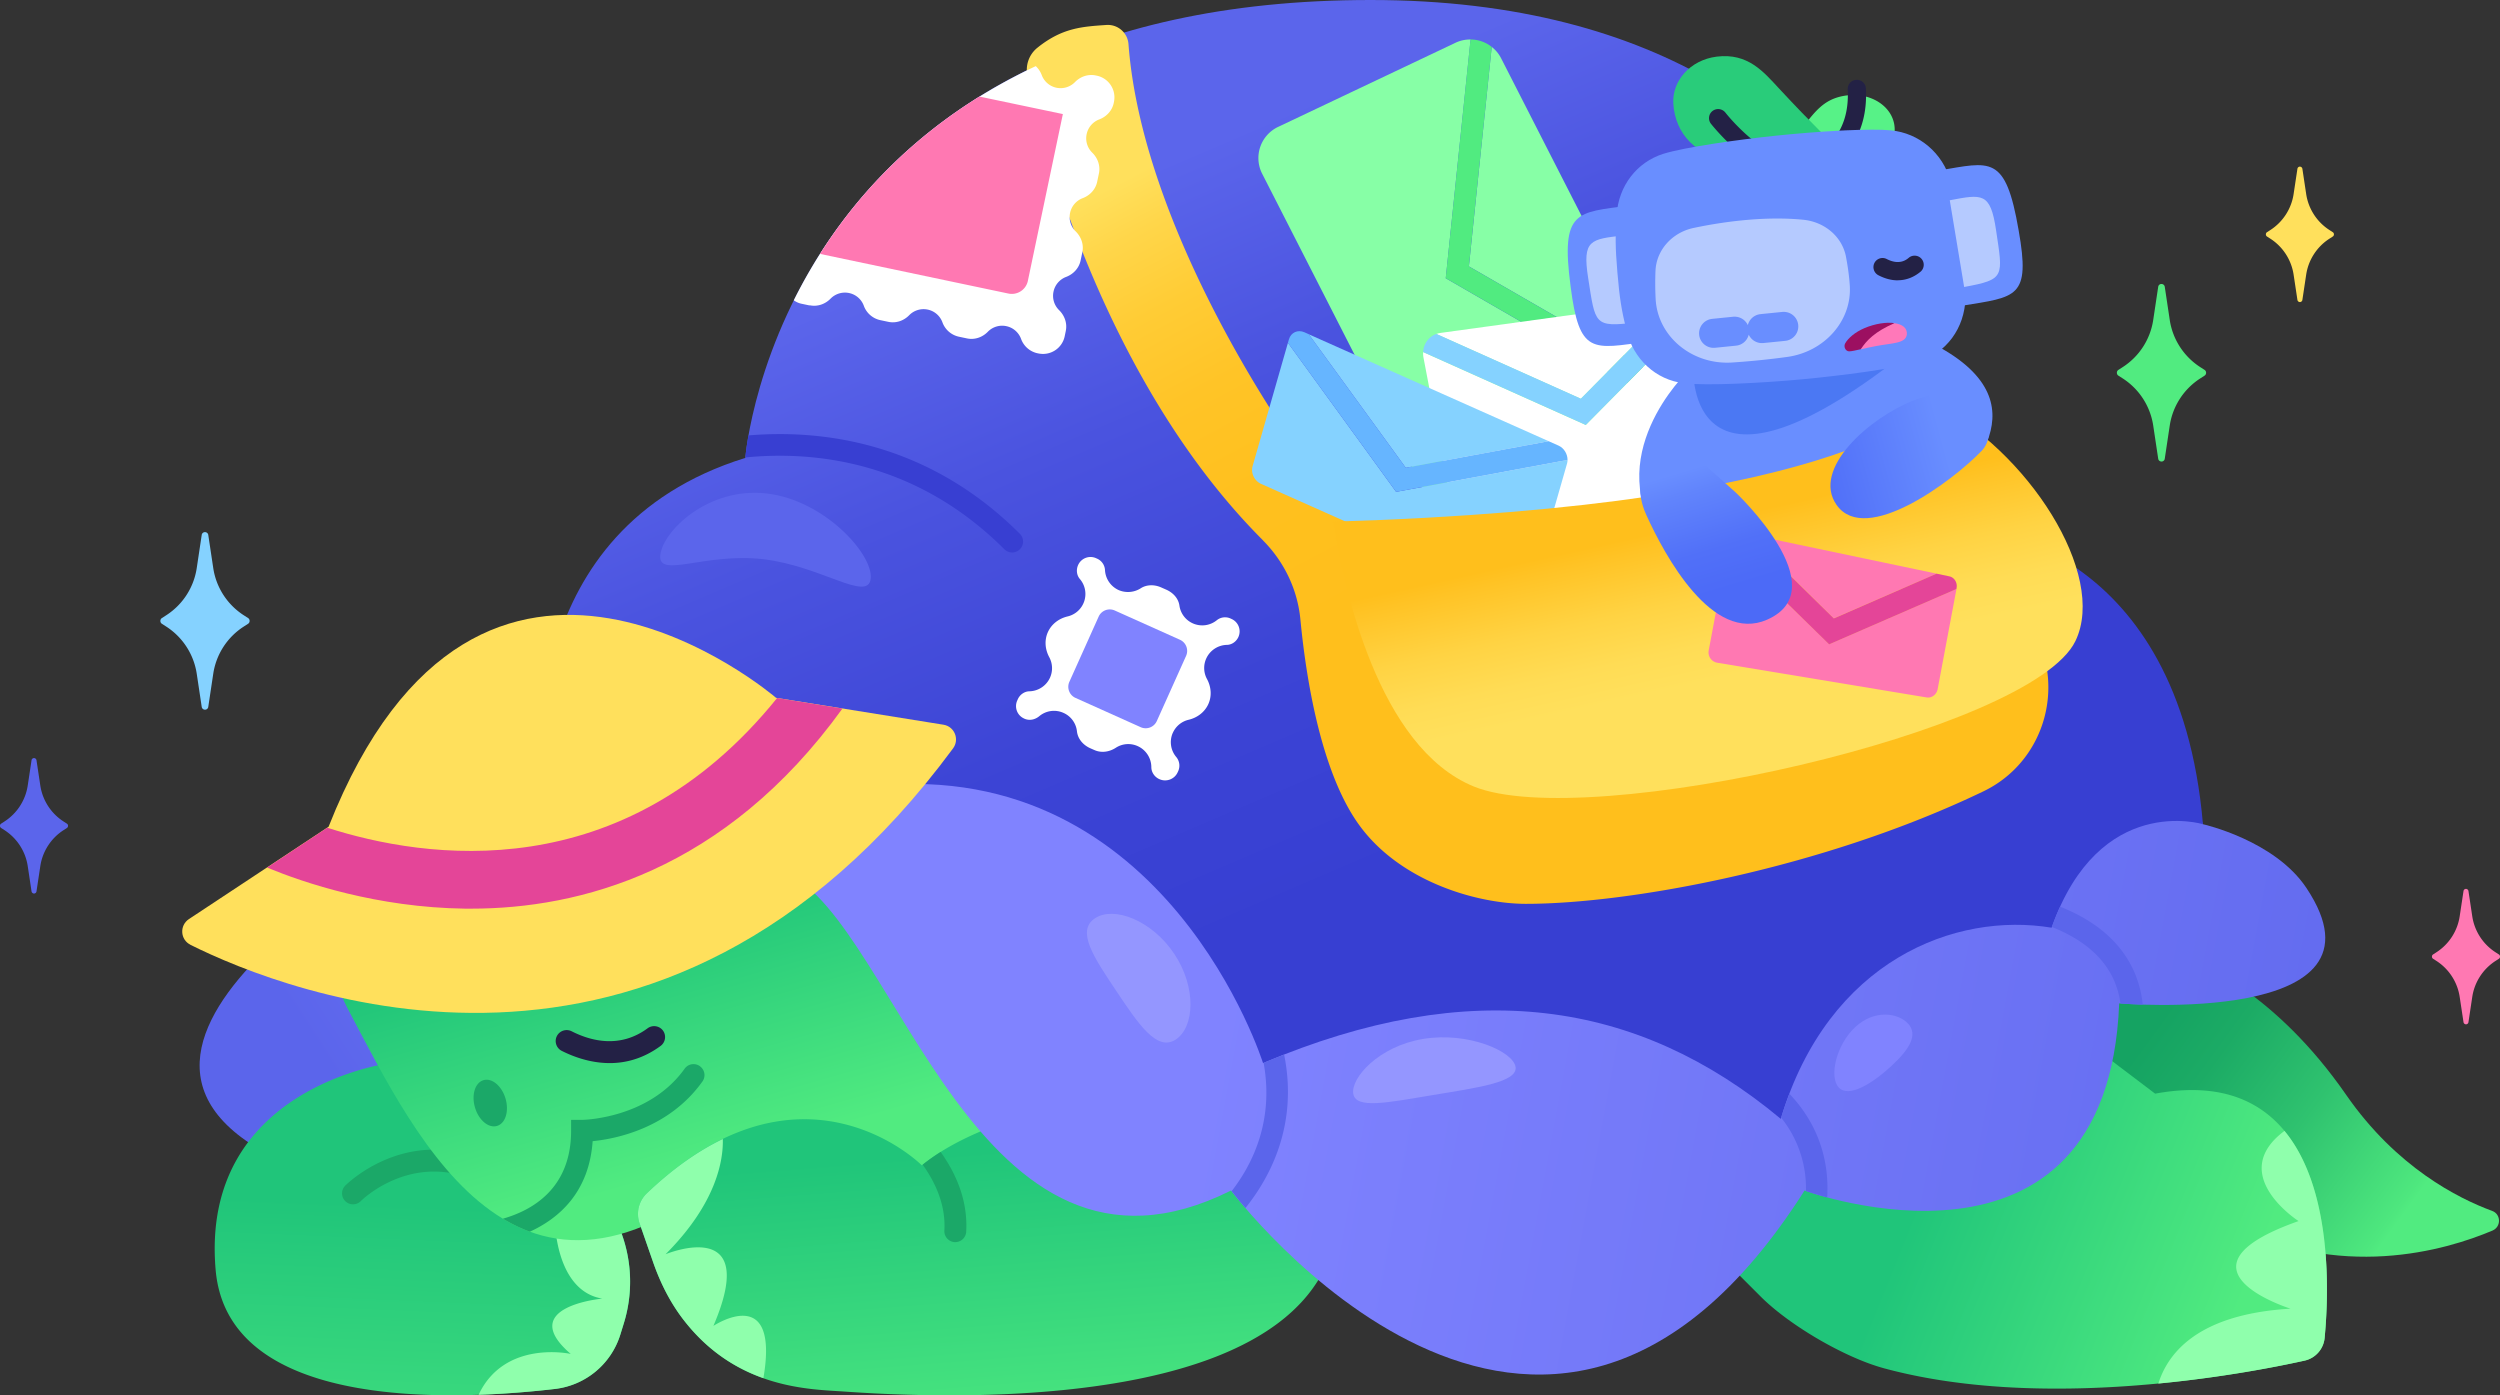 <svg xmlns="http://www.w3.org/2000/svg" width="215" height="120" fill="none">
  <rect width="100%" height="100%" fill="#333333" stroke="none"/>
  <g clip-path="url(#a)">
    <path fill="#85D2FF"
      d="M20.963 52.912a5.868 5.868 0 0 1-2.624-4.06l-.427-2.844a.285.285 0 0 0-.282-.245.28.28 0 0 0-.283.245l-.427 2.843a5.856 5.856 0 0 1-2.624 4.061l-.37.239a.284.284 0 0 0-.133.238v.019c0 .094.05.188.132.238l.37.239a5.868 5.868 0 0 1 2.625 4.06l.427 2.844a.285.285 0 0 0 .282.245.28.28 0 0 0 .283-.245l.427-2.843a5.855 5.855 0 0 1 2.624-4.061l.37-.239a.284.284 0 0 0 .133-.238v-.019a.284.284 0 0 0-.132-.238l-.37-.239Z" />
    <path fill="#5B65EB"
      d="M5.468 70.65a4.475 4.475 0 0 1-2.002-3.1l-.327-2.166a.221.221 0 0 0-.213-.189c-.107 0-.201.082-.214.189l-.326 2.165a4.475 4.475 0 0 1-2.003 3.1l-.283.183a.21.21 0 0 0-.1.182v.012a.21.21 0 0 0 .1.182l.283.183a4.475 4.475 0 0 1 2.003 3.1l.326 2.166a.221.221 0 0 0 .214.188c.106 0 .2-.082.213-.188l.327-2.166a4.475 4.475 0 0 1 2.002-3.1l.283-.183a.21.21 0 0 0 .1-.182v-.012a.21.21 0 0 0-.1-.182l-.283-.182Z" />
    <path fill="#51EB80"
      d="M189.221 31.572a5.867 5.867 0 0 1-2.624-4.061l-.427-2.844a.285.285 0 0 0-.282-.245.28.28 0 0 0-.283.245l-.427 2.843a5.854 5.854 0 0 1-2.624 4.061l-.371.239a.285.285 0 0 0-.131.238v.02c0 .093.05.188.131.238l.371.238a5.867 5.867 0 0 1 2.624 4.061l.427 2.844a.285.285 0 0 0 .283.244.28.28 0 0 0 .282-.244l.427-2.844a5.854 5.854 0 0 1 2.624-4.06l.371-.24a.286.286 0 0 0 .132-.238v-.019a.286.286 0 0 0-.132-.238l-.371-.238Z" />
    <path fill="#FFE05C"
      d="M200.334 19.784a4.474 4.474 0 0 1-2.003-3.1l-.326-2.166a.222.222 0 0 0-.214-.188.215.215 0 0 0-.213.188l-.327 2.165a4.476 4.476 0 0 1-2.002 3.101l-.283.182a.21.21 0 0 0-.1.182v.013a.21.21 0 0 0 .1.182l.283.182a4.476 4.476 0 0 1 2.002 3.1l.327 2.166a.22.22 0 0 0 .213.188.217.217 0 0 0 .214-.188l.326-2.166a4.474 4.474 0 0 1 2.003-3.1l.282-.182a.21.21 0 0 0 .101-.182v-.013a.21.21 0 0 0-.101-.182l-.282-.182Z" />
    <path fill="#FF78B2"
      d="M214.617 81.898a4.477 4.477 0 0 1-2.003-3.101l-.326-2.165a.222.222 0 0 0-.214-.189.216.216 0 0 0-.213.189l-.327 2.165a4.476 4.476 0 0 1-2.002 3.1l-.283.183a.21.21 0 0 0-.1.182v.012a.21.21 0 0 0 .1.182l.283.182a4.476 4.476 0 0 1 2.002 3.1l.327 2.166a.222.222 0 0 0 .213.189.217.217 0 0 0 .214-.189l.326-2.165a4.477 4.477 0 0 1 2.003-3.1l.283-.183a.212.212 0 0 0 .1-.182v-.012a.212.212 0 0 0-.1-.182l-.283-.182Z" />
    <path fill="url(#b)"
      d="m72.659 74.654-45.556 26.368c-26.714-9.584 8.903-28.76 8.903-28.76L55.53 56.855l17.774.935-.646 16.872" />
    <path fill="url(#c)"
      d="M33.614 91.413S17.17 93.465 18.546 109.22c1.055 12.114 20.348 11.266 29.194 10.224a6.703 6.703 0 0 0 5.62-4.695l.3-.972a12.1 12.1 0 0 0-.194-7.683l-1.356-3.722s-8.218 2.737-18.496-10.96Z" />
    <path fill="#8FFFAC"
      d="M51.802 111.68s-7.477.678-2.718 4.758c0 0-5.682-1.262-7.924 3.515a83.152 83.152 0 0 0 6.574-.502 6.706 6.706 0 0 0 5.619-4.695l.301-.973c.772-2.517.703-5.21-.194-7.683l-.39-1.079c-.74-1.061-1.375-2.003-1.707-2.492a6.517 6.517 0 0 1-.779.063l-2.869 2.291s0 6.119 4.08 6.797h.007Z" />
    <path fill="#1BA868"
      d="M30.355 103.571a.936.936 0 0 1-.665-.276.947.947 0 0 1 0-1.331c.195-.195 4.897-4.79 11.351-2.416.49.181.741.721.559 1.211a.947.947 0 0 1-1.212.558c-5.305-1.958-9.204 1.821-9.367 1.984a.93.93 0 0 1-.666.27Z" />
    <path fill="url(#d)"
      d="M189.108 82.87s6.511 2.398 12.67 11.298c4.307 6.214 9.618 8.894 12.544 9.968.778.282.791 1.374.031 1.694-4.024 1.701-13.153 4.394-22.846-.709l-19.181-18.49 13.361-6.51 3.428 2.737-.007.012Z" />
    <path fill="url(#e)"
      d="m145.267 105.353 6.165 6.164c2.468 2.467 7.233 5.247 10.598 6.157 13.8 3.741 30.983.484 36.157-.659a2.213 2.213 0 0 0 1.732-1.964c.534-5.618 1.112-23.895-14.578-20.996l-11.301-8.56-11.646 13.695-14.383-1.369-2.738 7.532h-.006Z" />
    <path fill="url(#f)"
      d="M51.764 74.31s-28.082.683-21.917 12.326c6.165 11.644 15.068 30.819 34.932 12.328l21.234 4.111 7.533-14.38L66.148 69.52l-14.384 4.795v-.006Z" />
    <path fill="url(#g)"
      d="m55.004 105.203 1.162 3.339c.627 1.801 1.494 3.527 2.668 5.027 4.62 5.926 10.88 5.901 13.818 6.108 12.431.872 41.914 1.173 42.473-15.573l-7.747-10.959s-19.645.226-28.102 7.074c0 0-10.303-10.363-23.657 2.417a2.443 2.443 0 0 0-.615 2.567Z" />
    <path fill="url(#h)"
      d="m71.246 59.151 117.517 9.679.684 2.052s6.166 1.368 8.903 5.48c7.986 11.982-16.098 9.93-16.098 9.93-1.029 25.677-27.059 16.092-27.059 16.092-22.608 35.614-49.322 0-49.322 0-21.918 10.96-28.749-22.872-38.166-27.265-5.801-2.705 3.535-15.974 3.535-15.974l.006.006Z" />
    <path fill="url(#i)"
      d="M46.629 66.432S44.23 45.543 64.095 39.38c0 0 3.083-39.38 53.773-39.38 50.691 0 52.405 45.543 52.405 45.543s17.128 1.369 19.181 25.339c0 0-8.903-2.737-13.015 8.9-8.219-1.368-19.181 2.737-23.293 16.439-12.33-10.275-26.714-12.328-44.525-4.796 0 0-8.263-26.349-33.376-23.838-16.323-5.65-21.428-7.664-28.616-1.161v.006Z" />
    <path fill="#CA1580"
      d="M151.771 40.754s7.597-7.594 10.617-16.702c.188-.565.898-.74 1.343-.345.446.395 1.005.96 1.457 1.657.929 1.418.873 3.27-.025 4.707-2.034 3.245-6.975 10.457-12.707 14.104l-.685-3.427v.006Z" />
    <path fill="#1BA868"
      d="M42.745 96.83c.725-.214 1.051-1.27.73-2.357-.323-1.087-1.172-1.794-1.897-1.58-.725.216-1.05 1.271-.728 2.358.322 1.087 1.17 1.794 1.895 1.58Z" />
    <path fill="#232145"
      d="M52.436 91.426c-1.682 0-3.164-.565-4.131-1.054a.947.947 0 0 1-.414-1.269.947.947 0 0 1 1.268-.414c1.67.848 4.162 1.494 6.536-.257a.948.948 0 0 1 1.318.194.948.948 0 0 1-.195 1.319c-1.488 1.098-3 1.481-4.382 1.481Z" />
    <path fill="#8FFFAC"
      d="M197.672 105.014c-11.646 4.112-.685 7.532-.685 7.532-8.356.49-10.641 4.143-11.37 6.44 5.651-.546 10.284-1.462 12.57-1.971a2.213 2.213 0 0 0 1.732-1.964c.352-3.672.716-12.754-3.453-17.794-5.035 3.753 1.212 7.757 1.212 7.757h-.006Z" />
    <path fill="#9496FF"
      d="M101.118 89.398c-1.626 1.08-3.233-1.356-5.154-4.23-1.922-2.875-3.422-5.116-1.796-6.195 1.626-1.08 4.897.175 6.818 3.056 1.921 2.881 1.758 6.29.132 7.37ZM130.337 91.74c.22 1.336-3.29 1.8-7.144 2.44-3.855.641-6.593 1.219-6.812-.118-.22-1.337 2.153-4.074 6.008-4.714 3.855-.64 7.728 1.06 7.948 2.398v-.007Z" />
    <path fill="#8083FF"
      d="M164.089 88.023c.854.93.214 2.135-1.431 3.654-1.645 1.518-3.673 2.768-4.527 1.845-.854-.923-.213-3.684 1.432-5.204 1.644-1.518 3.672-1.217 4.526-.288v-.007Z" />
    <path fill="#5B65EB"
      d="M110.441 90.691c-.584.232-1.174.465-1.77.716.898 4.946-.923 8.674-2.75 11.034.119.157.527.678 1.187 1.45 2.191-2.73 4.532-7.237 3.327-13.2h.006ZM157.139 102.981c.151-2.473-.351-5.863-3.252-8.92-.251.66-.49 1.344-.709 2.06a9.664 9.664 0 0 1 2.134 6.307c.245.088.885.302 1.827.553ZM183.345 83.16c-1.143-2.28-3.227-4.018-6.178-5.185a25.748 25.748 0 0 0-.709 1.745c2.505.991 4.256 2.416 5.192 4.261.395.785.609 1.576.709 2.317.245.018.936.069 1.915.094a9.318 9.318 0 0 0-.929-3.24v.007Z" />
    <path fill="#FFE05C"
      d="M16.38 81.257c8.13 4.049 40.495 17.092 65.583-16.896.571-.772.132-1.877-.816-2.034l-14.409-2.316S41.292 38.099 28.258 71.1l-12.01 7.94c-.822.547-.753 1.77.132 2.21v.006Z" />
    <path fill="#E44598"
      d="m72.451 60.934-5.619-.904C53.547 76.493 36.527 73.882 28.146 71.183l-5.18 3.427c3.19 1.319 9.461 3.434 17.027 3.534h.533c9.242 0 21.792-3.17 31.925-17.21Z" />
    <path fill="#1BA868"
      d="M60.19 91.69a.937.937 0 0 0-1.312.219c-3.09 4.324-8.771 4.4-8.821 4.4h-.942v.941c0 4.946-3.321 6.835-5.864 7.557.74.446 1.513.823 2.317 1.118 2.524-1.155 5.092-3.402 5.4-7.784 1.952-.194 6.554-1.085 9.442-5.134a.938.938 0 0 0-.22-1.312v-.006Z" />
    <path fill="url(#j)"
      d="M108.602 46.46c1.833 1.839 2.988 4.236 3.233 6.822.584 6.07 2.003 13.407 5.004 17.6 3.56 4.984 10.277 6.848 14.383 6.848 8.872 0 25.534-3.032 39.346-9.672 5.243-2.517 7.151-9.026 4.201-14.035l-8.614-14.643s-18.879 12.365-46.164 7.594a6.327 6.327 0 0 1-3.617-1.996c-4.401-4.864-18.062-24.435-19.324-41.18a1.781 1.781 0 0 0-1.896-1.651c-2.097.144-3.811.244-5.952 1.97a2.43 2.43 0 0 0-.835 2.43c1.237 5.548 6.605 26.267 20.235 39.906v.007Z" />
    <path fill="#87FFA6"
      d="m124.335 23.927 2.135-20.531a2.92 2.92 0 0 0-1.287.276l-15.269 7.243a2.964 2.964 0 0 0-1.369 4.023l13.775 26.984a2.97 2.97 0 0 0 3.911 1.33L141.5 36.01a2.991 2.991 0 0 0 1.381-1.374l-18.54-10.702-.006-.006Z" />
    <path fill="#87FFA6"
      d="M143.088 32.576c-.05-.2-.125-.402-.226-.596L129.088 4.996a2.911 2.911 0 0 0-.798-.96l-1.965 18.874 16.757 9.666h.006Z" />
    <path fill="#51EB80"
      d="M142.869 34.628c.307-.627.402-1.35.213-2.052l-16.757-9.666 1.966-18.874a2.933 2.933 0 0 0-1.827-.64l-2.135 20.53 18.54 10.702Z" />
    <path fill="#fff"
      d="m149.266 41.52-2.743-14.348a1.934 1.934 0 0 0-.245-.634l-9.901 10.011-13.988-6.27c-.006.144 0 .295.025.445l3.133 16.389a1.762 1.762 0 0 0 2.166 1.4l20.448-5.035c.785-.194 1.275-1.073 1.105-1.964v.006Z" />
    <path fill="#fff" d="m144.338 25.816-20.436 2.812c-.132.019-.264.05-.383.094l12.431 5.574 8.388-8.48Z" />
    <path fill="#85D2FF"
      d="M146.271 26.538c-.332-.54-.91-.866-1.5-.785l-.427.056-8.388 8.48-12.431-5.573a1.742 1.742 0 0 0-1.136 1.556l13.988 6.27 9.901-10.01-.007.006ZM120.066 42.298l-9.304-12.817-3.039 10.608c-.17.59.157 1.268.728 1.525l21.855 9.748c.571.257 1.168-.013 1.337-.603l3.127-10.909c.025-.1.037-.194.037-.295l-14.741 2.743Z" />
    <path fill="#85D2FF" d="m133.181 37.942-20.63-9.195 8.344 11.486 12.286-2.29Z" />
    <path fill="#66B5FF"
      d="M134.807 39.555c.007-.502-.295-1.017-.766-1.23l-.86-.383-12.286 2.285-8.344-11.486-.364-.163c-.572-.258-1.168.012-1.338.602l-.087.301 9.304 12.817 14.741-2.743Z" />
    <path fill="#fff"
      d="M100.867 63.017c.264-.583.772-.979 1.356-1.117.741-.175 1.381-.653 1.695-1.35.314-.696.245-1.487-.119-2.158a1.98 1.98 0 0 1-.063-1.758 2 2 0 0 1 1.771-1.174c.433-.006.822-.288.998-.684.263-.59 0-1.28-.59-1.544l-.082-.038a1.132 1.132 0 0 0-1.18.139 1.99 1.99 0 0 1-2.072.276 1.976 1.976 0 0 1-1.149-1.52c-.094-.646-.553-1.116-1.124-1.374l-.44-.194c-.57-.258-1.249-.264-1.77.075a2.034 2.034 0 0 1-1.896.15 2.007 2.007 0 0 1-1.174-1.732 1.138 1.138 0 0 0-.684-.973l-.082-.037c-.59-.264-1.28 0-1.544.59-.176.395-.132.872.15 1.199a1.982 1.982 0 0 1-1.055 3.22c-.74.175-1.38.652-1.695 1.349-.313.697-.244 1.487.12 2.16.282.526.326 1.167.063 1.757a1.998 1.998 0 0 1-1.77 1.173c-.434.007-.823.289-1 .684l-.05.113c-.263.59 0 1.28.59 1.544l.026.013c.433.195.916.088 1.28-.213a1.972 1.972 0 0 1 2.085-.283 1.96 1.96 0 0 1 1.155 1.582c.076.671.546 1.186 1.143 1.456l.358.157c.603.27 1.287.163 1.84-.195a1.966 1.966 0 0 1 1.883-.144 1.992 1.992 0 0 1 1.174 1.802c0 .451.282.86.697 1.041.596.27 1.306 0 1.569-.596l.038-.081a1.157 1.157 0 0 0-.157-1.224 1.98 1.98 0 0 1-.295-2.097v.006Z" />
    <path fill="#8083FF"
      d="m101.477 55.02-5.607-2.517a1.048 1.048 0 0 0-1.386.526l-2.518 5.606a1.048 1.048 0 0 0 .527 1.385l5.606 2.518a1.049 1.049 0 0 0 1.386-.526l2.519-5.606a1.049 1.049 0 0 0-.527-1.385Z" />
    <path fill="#5B65EB"
      d="M74.881 49.761c-.232 2.065-4.294-1.11-9.292-1.676-4.997-.565-9.034 1.714-8.802-.357.232-2.072 4.125-5.857 9.122-5.292 4.998.565 9.204 5.254 8.972 7.325Z" />
    <path fill="#698EFF"
      d="M166.908 29.933c-.954-2.51-3.359-3.954-3.359-3.954l-16.348 5.919-2.116.113s-7.685 7.33-2.034 14.863c.998 1.33 23.072-1.858 23.857-3.138 1.294-2.116 9.317-8.555 0-13.809v.006Z" />
    <path fill="#2E62E8" d="M145.631 31.703s-.697 13.922 18.929-1.92l-18.929 1.92Z" opacity=".5" />
    <path fill="#57F287"
      d="M162.256 12.949c.521-.622.778-1.394.659-2.19-.188-1.281-1.306-2.248-2.718-2.512a4.519 4.519 0 0 0-1.275-.05c-.044 0-.081.013-.125.013-2.022.27-2.75 1.462-4.088 3.15-.809 1.024-2.059 2.197-3.057 3.083l10.604-1.5v.006Z" />
    <path fill="#232145"
      d="M152.864 15.974c-.39 0-.678-.126-.823-.527l.741-.264.76-.2-.76.2.013-.784s2.85-.189 4.664-2.147c1.061-1.142 1.545-2.68 1.444-4.563a.777.777 0 0 1 .741-.822.773.773 0 0 1 .823.74c.332 6.34-4.979 7.896-6.618 8.223-.37.075-.709.144-.992.144h.007Z" />
    <path fill="#29CC7A"
      d="m157.805 12.522-8.897 1.287c-2.976-.327-4.846-2.254-5.003-4.909-.113-1.927 1.431-3.74 3.735-4.03 2.675-.332 4.025 1.306 5.337 2.718 2.932 3.164 4.828 4.934 4.828 4.934Z" />
    <path fill="#232145"
      d="M154.446 15.346c-3.566 0-7.145-4.506-7.302-4.7a.78.78 0 0 1 .132-1.1.794.794 0 0 1 1.105.133c.942 1.192 3.874 4.243 6.241 4.098a.79.79 0 0 1 .835.728.786.786 0 0 1-.729.835c-.088 0-.182.006-.27.006h-.012Z" />
    <path fill="#698EFF"
      d="M140.062 17.681c-4.432.615-5.87.34-4.991 6.942.747 5.9 1.858 5.417 6.617 4.745l-1.626-11.687Z" />
    <path fill="#B5CAFF"
      d="m139.61 20.248 1.042 7.488c-3.578.427-3.446.17-4.074-3.853-.509-3.27.22-3.308 3.032-3.635Z" />
    <path fill="#698EFF"
      d="M168.748 20.525c-.289-2.247-.49-3.189-.992-4.953-.697-2.435-2.719-4.13-5.142-4.362-.873-.088-2.292-.069-3.88 0-.132 0-.264.013-.396.019-1.877.094-3.942.264-5.625.44-3.233.338-7.835.985-9.675 1.562-2.266.716-3.842 2.75-4.005 5.235-.12 1.795-.126 2.743.062 4.958.189 2.229.346 3.183.773 4.965.59 2.498 2.536 4.287 4.959 4.57 1.966.232 6.756-.026 10.09-.333 3.333-.308 8.161-.929 10.083-1.525 2.379-.735 3.967-2.875 4.03-5.48.044-1.858.006-2.837-.276-5.096h-.006Z" />
    <path fill="#B5CAFF"
      d="M145.656 19.602c3.133-.66 6.517-.992 9.424-.703 1.839.182 3.346 1.456 3.673 3.176.15.797.27 1.613.326 2.442.22 3.056-2.178 5.749-5.399 6.182a67.154 67.154 0 0 1-4.721.477c-3.435.22-6.411-2.234-6.574-5.473a25.677 25.677 0 0 1-.012-2.417c.075-1.782 1.431-3.295 3.283-3.684Z" />
    <path stroke="#698EFF" stroke-linecap="round" stroke-miterlimit="10" stroke-width="2.5"
      d="m149.178 28.483-1.808.182M153.404 28.07l-1.878.188" />
    <path fill="#698EFF"
      d="M166.77 14.656c4.414-.728 5.701-1.425 6.831 5.14 1.042 5.857-.163 5.725-4.903 6.503l-1.928-11.637v-.006Z" />
    <path fill="#B5CAFF"
      d="m167.68 17.223 1.237 7.457c3.547-.653 3.34-.866 2.744-4.89-.484-3.27-1.193-3.094-3.981-2.567Z" />
    <path fill="url(#k)"
      d="M114.629 44.865c.929 5.543 3.855 19.408 12.13 22.778 9.687 3.942 47.947-4.713 51.726-12.509 2.775-5.73-4.112-16.438-12.33-20.544 0 0-6.178 8.926-51.532 10.275h.006Z" />
    <path fill="#FF78B2" d="m166.544 49.334-16.229-3.408 7.396 7.25 8.833-3.842Z" />
    <path fill="#FF78B2"
      d="m157.302 55.41-8.657-8.486-1.695 9.007a.903.903 0 0 0 .747 1.067l17.993 2.982c.44.075.86-.252.948-.716l1.62-8.618-10.956 4.764Z" />
    <path fill="#E44598"
      d="m168.252 50.646.012-.069c.088-.47-.188-.922-.621-1.01l-1.099-.233-8.833 3.848-7.403-7.256-.514-.107a.904.904 0 0 0-1.08.728l-.069.383 8.657 8.486 10.956-4.764-.006-.006Z" />
    <path fill="url(#l)"
      d="M168.823 33.919c2.135.364 2.92 3.477 1.607 4.846-2.498 2.604-9.982 8.203-12.481 4.663-2.191-3.107 2.863-7.538 6.636-8.994 1.846-.71 3.209-.684 4.232-.509l.006-.006Z" />
    <path fill="url(#m)"
      d="M143.691 37.365c-3.779 2.85-2.524 6.007-2.103 6.935 1.582 3.472 5.675 11.073 10.39 8.989 6.059-2.674-2.699-10.928-2.699-10.928l-5.588-5.002v.006Z" />
    <path fill="#232145"
      d="M163.21 24.11c-.54 0-1.105-.145-1.67-.44a.79.79 0 0 1-.339-1.055.784.784 0 0 1 1.055-.34c1.111.572 1.72.045 1.921-.125a.785.785 0 0 1 1.024 1.187c-.597.509-1.275.766-1.991.766v.006Z" />
    <path fill="#9C1061"
      d="M158.684 29.532c.245-.44.841-.967 1.67-1.318.897-.377 1.864-.528 2.574-.427l-2.901 2.247c-.477.107-.778.176-.998.182-.308 0-.502-.395-.345-.684Z" />
    <path fill="#FF78B9"
      d="M162.928 27.793c.672.094 1.117.414 1.061.973-.107.791-1.243.722-2.7 1.005-.521.1-.935.194-1.262.27.477-.76 1.256-1.551 2.901-2.248Z" />
    <path fill="#383FD2"
      d="M64.371 37.446a23.238 23.238 0 0 0-.27 1.896c5.67-.565 14.553.176 22.276 7.896a.947.947 0 0 0 .665.276.947.947 0 0 0 .666-.276.936.936 0 0 0 0-1.33c-8.024-8.022-17.247-8.976-23.337-8.462Z" />
    <path fill="#fff"
      d="M69.639 26.255c.659.138 1.324-.094 1.789-.571a1.733 1.733 0 0 1 1.595-.483 1.724 1.724 0 0 1 1.262 1.085 1.94 1.94 0 0 0 1.406 1.243l.71.15c.659.139 1.324-.093 1.789-.57a1.733 1.733 0 0 1 1.594-.484 1.724 1.724 0 0 1 1.262 1.086 1.94 1.94 0 0 0 1.407 1.243l.71.15c.658.139 1.324-.093 1.788-.57a1.717 1.717 0 0 1 1.595-.484 1.724 1.724 0 0 1 1.262 1.086 1.94 1.94 0 0 0 1.406 1.243l.095.019a1.905 1.905 0 0 0 2.254-1.475l.094-.458c.138-.653-.094-1.319-.572-1.79a1.721 1.721 0 0 1-.483-1.594 1.733 1.733 0 0 1 1.086-1.267c.628-.239 1.105-.754 1.243-1.406l.15-.716c.139-.653-.093-1.318-.57-1.789a1.721 1.721 0 0 1-.484-1.594 1.733 1.733 0 0 1 1.086-1.268c.628-.239 1.105-.753 1.243-1.406l.151-.716c.138-.652-.094-1.318-.571-1.788a1.721 1.721 0 0 1-.484-1.595 1.733 1.733 0 0 1 1.086-1.267c.628-.239 1.105-.754 1.243-1.406l.02-.1a1.906 1.906 0 0 0-1.47-2.254l-.094-.019c-.66-.138-1.325.094-1.79.571a1.733 1.733 0 0 1-1.594.484 1.724 1.724 0 0 1-1.262-1.086 2.037 2.037 0 0 0-.515-.772C77.907 10.934 71.698 18.93 68.264 25.828c.194.132.408.239.646.29l.71.15.019-.013Z" />
    <path fill="#FF78B2"
      d="M88.398 24.146 91.406 9.81l-7.177-1.506c-6.353 3.948-10.717 8.819-13.705 13.532l16.198 3.409a1.413 1.413 0 0 0 1.676-1.093v-.006Z" />
    <path fill="#8FFFAC"
      d="M65.652 118.522c1.425-8.304-4.3-4.494-4.3-4.494 4.112-9.585-4.113-6.164-4.113-6.164 4.445-4.444 4.973-8.178 4.922-9.91-2.065.997-4.256 2.497-6.542 4.682a2.443 2.443 0 0 0-.615 2.567l1.162 3.339c.627 1.801 1.494 3.527 2.668 5.027 2.09 2.681 4.514 4.137 6.818 4.953Z" />
    <path fill="#1BA868"
      d="M82.151 106.822c.496 0 .91-.383.942-.885.163-2.787-.96-5.14-2.197-6.867-.546.346-1.068.71-1.545 1.093 1.042 1.456 1.997 3.414 1.865 5.661a.942.942 0 0 0 .885.998h.057-.007Z" />
  </g>
  <defs>
    <linearGradient id="b" x1="26.915" x2="64.83" y1="89.856" y2="65.262" gradientUnits="userSpaceOnUse">
      <stop stop-color="#5B65EB" />
      <stop offset="1" stop-color="#8083FF" />
    </linearGradient>
    <linearGradient id="c" x1="35.127" x2="36.539" y1="136.806" y2="103.627" gradientUnits="userSpaceOnUse">
      <stop stop-color="#51EB80" />
      <stop offset="1" stop-color="#20C57A" />
    </linearGradient>
    <linearGradient id="d" x1="160.611" x2="213.546" y1="72.056" y2="110.639" gradientUnits="userSpaceOnUse">
      <stop offset=".45" stop-color="#15A362" />
      <stop offset=".54" stop-color="#1CAB65" />
      <stop offset=".68" stop-color="#2FC26F" />
      <stop offset=".85" stop-color="#4EE77E" />
      <stop offset=".86" stop-color="#51EB80" />
    </linearGradient>
    <linearGradient id="e" x1="192.869" x2="165.868" y1="111.668" y2="100.766" gradientUnits="userSpaceOnUse">
      <stop stop-color="#51EB80" />
      <stop offset="1" stop-color="#20C57A" />
    </linearGradient>
    <linearGradient id="f" x1="69.626" x2="57.703" y1="115.603" y2="74.1" gradientUnits="userSpaceOnUse">
      <stop offset=".4" stop-color="#51EB80" />
      <stop offset=".88" stop-color="#23C77A" />
      <stop offset=".91" stop-color="#20C57A" />
    </linearGradient>
    <linearGradient id="g" x1="86.76" x2="84.582" y1="126.681" y2="98.995" gradientUnits="userSpaceOnUse">
      <stop stop-color="#51EB80" />
      <stop offset="1" stop-color="#20C57A" />
    </linearGradient>
    <linearGradient id="h" x1="235.919" x2="68.574" y1="107.632" y2="76.678" gradientUnits="userSpaceOnUse">
      <stop offset=".07" stop-color="#5B65EB" />
      <stop offset=".78" stop-color="#8083FF" />
    </linearGradient>
    <linearGradient id="i" x1="94.143" x2="132.16" y1="10.218" y2="99.009" gradientUnits="userSpaceOnUse">
      <stop offset=".06" stop-color="#5B65EB" />
      <stop offset=".26" stop-color="#4A53DF" />
      <stop offset=".51" stop-color="#3C44D5" />
      <stop offset=".72" stop-color="#373FD2" />
    </linearGradient>
    <linearGradient id="j" x1="109.581" x2="136.021" y1="-5.454" y2="44.225" gradientUnits="userSpaceOnUse">
      <stop offset=".22" stop-color="#FFE05C" />
      <stop offset=".3" stop-color="#FFD64A" />
      <stop offset=".42" stop-color="#FFCC35" />
      <stop offset=".56" stop-color="#FFC427" />
      <stop offset=".73" stop-color="#FFC01E" />
      <stop offset="1" stop-color="#FFBF1C" />
    </linearGradient>
    <linearGradient id="k" x1="152.97" x2="146.149" y1="75.552" y2="44.971" gradientUnits="userSpaceOnUse">
      <stop offset=".57" stop-color="#FFE05C" />
      <stop offset=".67" stop-color="#FFDC55" />
      <stop offset=".8" stop-color="#FFD343" />
      <stop offset=".96" stop-color="#FFC325" />
      <stop offset="1" stop-color="#FFBF1C" />
    </linearGradient>
    <linearGradient id="l" x1="170.853" x2="155.116" y1="37.297" y2="41.546" gradientUnits="userSpaceOnUse">
      <stop offset=".23" stop-color="#698EFF" />
      <stop offset="1" stop-color="#4C6AF7" />
    </linearGradient>
    <linearGradient id="m" x1="142.149" x2="147.919" y1="33.946" y2="53.192" gradientUnits="userSpaceOnUse">
      <stop offset=".35" stop-color="#698EFF" />
      <stop offset=".45" stop-color="#6184FC" />
      <stop offset=".71" stop-color="#5170F8" />
      <stop offset=".89" stop-color="#4C6AF7" />
    </linearGradient>
    <clipPath id="a">
      <path fill="#fff" d="M0 0h215v120H0z" />
    </clipPath>
  </defs>
</svg>
